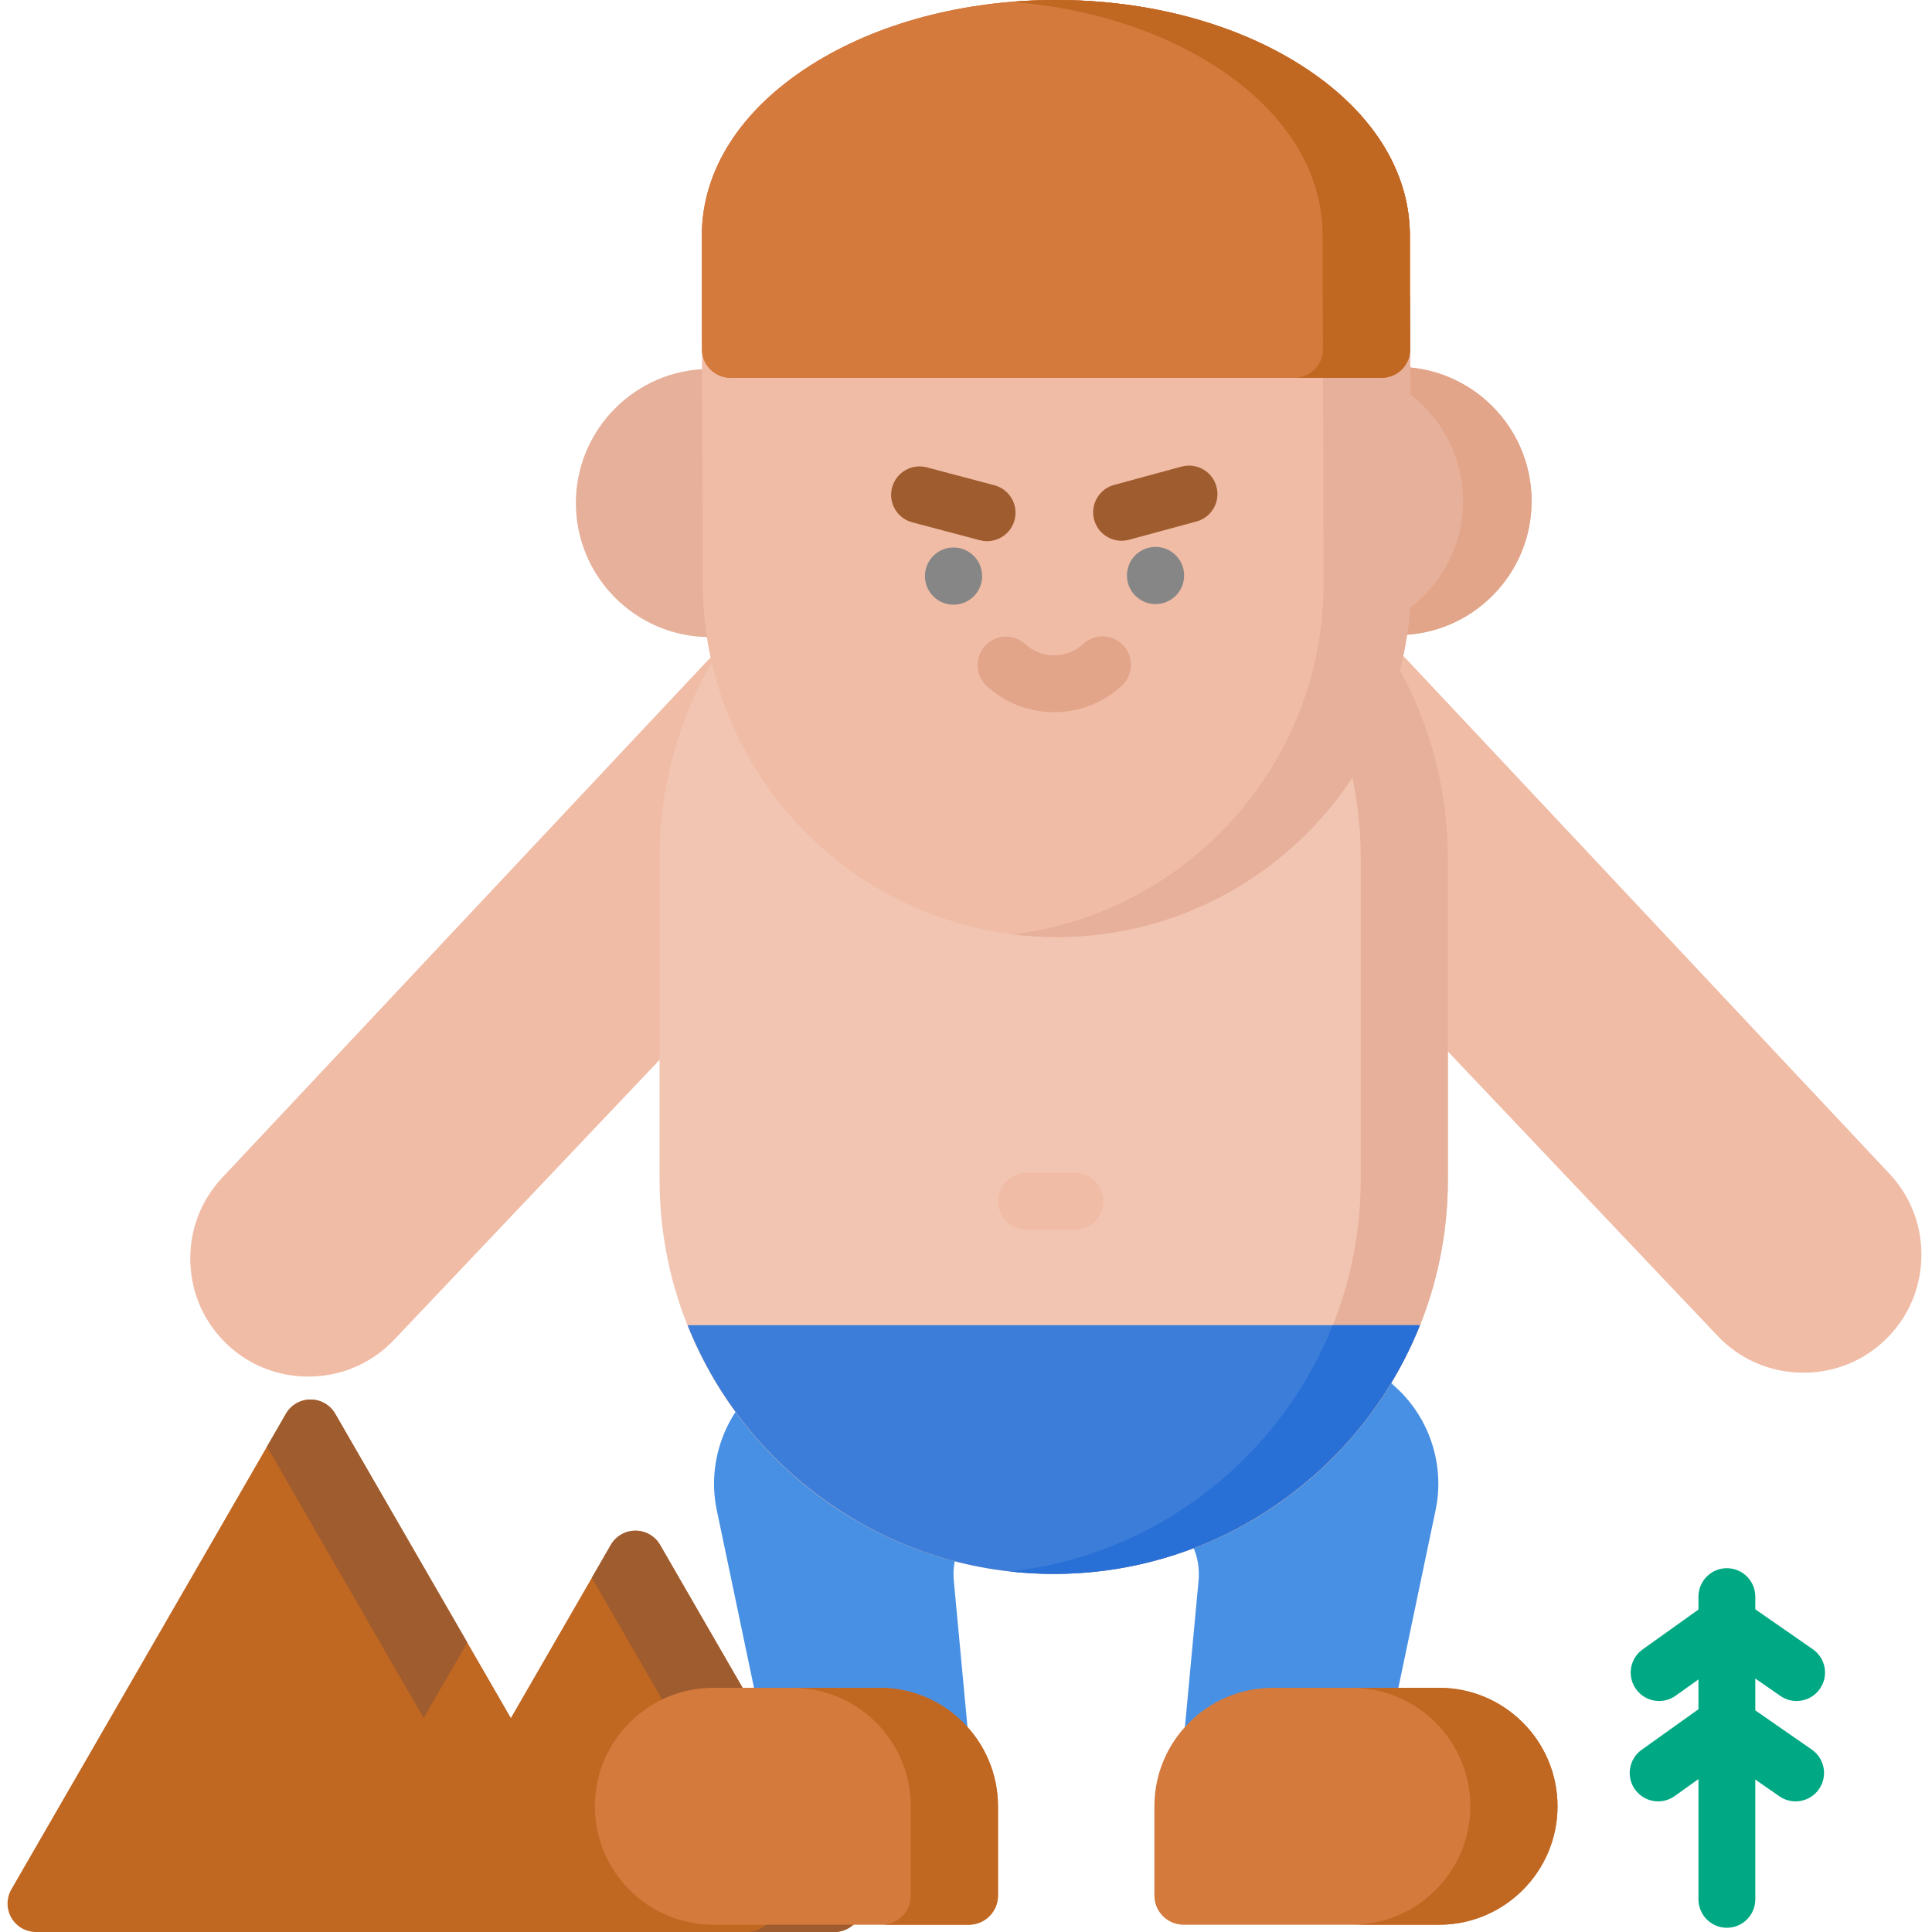 <svg height="512pt" viewBox="-2 0 512 512" width="512pt" xmlns="http://www.w3.org/2000/svg"><path d="m498.746 311.082-128.09-136.469c-3.395-3.617-7.664-6.402-12.355-8.055-2.453-.867-5.184-.406-7.215 1.227-2.031 1.625-3.078 4.188-2.77 6.773l9.145 76.375c.191 1.605.898 3.109 2.016 4.289l93.617 98.707c5.703 6.078 13.457 9.574 21.836 9.84.34.008.684.016 1.023.016 8 0 15.562-2.98 21.391-8.453 6.078-5.707 9.574-13.461 9.836-21.836.266-8.379-2.727-16.34-8.434-22.414zm0 0" fill="#f0bca6"/><path d="m204.535 168.812c-2.027-1.629-4.758-2.094-7.215-1.227-4.691 1.652-8.961 4.438-12.355 8.055l-128.09 136.469c-5.703 6.078-8.699 14.039-8.434 22.414s3.758 16.133 9.836 21.836c5.832 5.473 13.395 8.453 21.391 8.453.344 0 .684-.004 1.027-.016 8.375-.266 16.133-3.762 21.809-9.809l93.645-98.742c1.113-1.172 1.82-2.676 2.016-4.289l9.145-76.371c.309-2.586-.738-5.148-2.773-6.773zm0 0" fill="#f0bca6"/><path d="m368.117 367.848-59.562-55.047c-2.773-2.562-7.012-2.68-9.922-.27l-44.695 37.027c-1.77 1.465-2.773 3.656-2.727 5.953.047 2.297 1.137 4.445 2.965 5.84l54.43 41.496c4.984 3.797 7.609 9.793 7.027 16.035l-5.562 59.629c-.199 2.109.504 4.207 1.93 5.773 1.43 1.566 3.449 2.461 5.57 2.461h36.633c3.562 0 6.641-2.5 7.371-5.988l16.875-80.566c2.469-11.781-1.492-24.176-10.332-32.344zm0 0" fill="#4890e3"/><path d="m312.465 349.559-44.695-37.027c-2.91-2.41-7.148-2.293-9.922.27l-59.566 55.047c-8.836 8.172-12.797 20.566-10.328 32.344l16.875 80.566c.73 3.488 3.809 5.988 7.375 5.988h36.629c2.121 0 4.141-.895 5.57-2.461 1.426-1.566 2.129-3.664 1.934-5.773l-5.566-59.629c-.582-6.242 2.043-12.238 7.031-16.035l54.426-41.496c1.828-1.391 2.918-3.543 2.965-5.84s-.957-4.488-2.727-5.953zm0 0" fill="#4890e3"/><path d="m277.246 122.98c-57.594 0-104.453 46.859-104.453 104.457v85.207c0 57.598 46.859 104.457 104.453 104.457 57.598 0 104.457-46.859 104.457-104.457v-85.207c0-57.598-46.859-104.457-104.457-104.457zm0 0" fill="#f2c5b2"/><path d="m277.246 122.98c-3.902 0-7.758.223-11.551.641 52.18 5.77 92.906 50.121 92.906 103.816v85.207c0 53.691-40.727 98.047-92.906 103.812 3.793.422 7.648.645 11.551.645 57.598 0 104.457-46.859 104.457-104.457v-85.207c0-57.598-46.859-104.457-104.457-104.457zm0 0" fill="#e6b09a"/><path d="m282.883 325.867h-12.852c-4.164 0-7.535-3.375-7.535-7.535 0-4.16 3.371-7.535 7.535-7.535h12.852c4.16 0 7.531 3.375 7.531 7.535 0 4.16-3.371 7.535-7.531 7.535zm0 0" fill="#f0bca6"/><path d="m186.145 97.773c-.035 0-.074 0-.109 0-19.59.059-35.484 16.047-35.426 35.641.059 19.559 15.988 35.43 35.531 35.43h.109c19.594-.062 35.484-16.051 35.426-35.641-.055-19.559-15.988-35.43-35.531-35.43zm0 0" fill="#e6b09a"/><path d="m368.355 97.227c-.035 0-.07 0-.105 0-9.492.027-18.406 3.754-25.098 10.484-6.691 6.73-10.359 15.664-10.332 25.156.031 9.492 3.754 18.402 10.484 25.098 6.707 6.664 15.598 10.332 25.047 10.332h.109c9.492-.027 18.406-3.754 25.098-10.484s10.359-15.664 10.332-25.156c-.062-19.559-15.992-35.43-35.535-35.43zm0 0" fill="#e6b09a"/><path d="m368.355 97.227c-.035 0-.07 0-.105 0-3.074.012-6.086.418-8.98 1.18 15.168 4.012 26.41 17.828 26.461 34.25.027 9.492-3.641 18.426-10.332 25.156-4.527 4.551-10.066 7.723-16.113 9.309 2.926.77 5.965 1.176 9.066 1.176h.109c9.492-.027 18.402-3.754 25.094-10.484 6.691-6.73 10.359-15.664 10.332-25.156-.059-19.559-15.988-35.43-35.531-35.43zm0 0" fill="#e2a58a"/><path d="m225.629 500.699-52.703-91.285c-1.348-2.332-3.832-3.766-6.527-3.766-2.691 0-5.176 1.434-6.523 3.766l-26.488 45.883-46.559-80.641c-1.348-2.328-3.832-3.766-6.523-3.766-2.691 0-5.18 1.438-6.523 3.766l-72.773 126.043c-1.344 2.328-1.344 5.203 0 7.531 1.348 2.332 3.832 3.77 6.527 3.77h211.57c2.691 0 5.176-1.438 6.523-3.77 1.344-2.328 1.344-5.203 0-7.531zm0 0" fill="#c06721"/><path d="m110.281 455.297 11.555-20.008-35.008-60.633c-1.344-2.332-3.832-3.766-6.523-3.766-2.691 0-5.18 1.434-6.523 3.766l-5.027 8.707zm0 0" fill="#9f5c2e"/><path d="m225.629 500.699-52.703-91.285c-1.348-2.332-3.832-3.766-6.527-3.766-2.691 0-5.176 1.434-6.523 3.766l-5.027 8.707 47.676 82.578c1.348 2.332 1.348 5.203 0 7.535-1.344 2.332-3.832 3.766-6.523 3.766h23.105c2.691 0 5.176-1.438 6.523-3.766 1.344-2.332 1.344-5.207 0-7.535zm0 0" fill="#9f5c2e"/><path d="m379.363 447.285h-44.039c-17.312 0-31.395 14.086-31.395 31.395v23.668c0 4.262 3.465 7.727 7.727 7.727h67.707c17.312 0 31.395-14.082 31.395-31.395 0-17.309-14.082-31.395-31.395-31.395zm0 0" fill="#d47a3d"/><path d="m231.082 447.285h-44.043c-17.312 0-31.395 14.086-31.395 31.395 0 17.312 14.082 31.395 31.395 31.395h67.707c4.262 0 7.727-3.469 7.727-7.727v-23.668c0-17.309-14.082-31.395-31.391-31.395zm0 0" fill="#d47a3d"/><path d="m379.363 447.285h-23.102c17.309 0 31.395 14.086 31.395 31.395 0 17.312-14.086 31.395-31.395 31.395h23.102c17.312 0 31.395-14.082 31.395-31.395 0-17.309-14.082-31.395-31.395-31.395zm0 0" fill="#c06721"/><path d="m231.082 447.285h-23.105c17.312 0 31.395 14.086 31.395 31.395v23.668c0 4.262-3.465 7.727-7.727 7.727h23.102c4.262 0 7.727-3.465 7.727-7.727v-23.668c0-17.309-14.082-31.395-31.391-31.395zm0 0" fill="#c06721"/><path d="m180.234 351.188c.047.133.082.273.137.406 7.723 19.078 20.812 35.367 37.844 47.105 17.465 12.039 37.875 18.402 59.035 18.402 21.156 0 41.57-6.363 59.031-18.402 17.035-11.738 30.121-28.027 37.848-47.105.055-.133.09-.273.137-.406zm0 0" fill="#3c7dda"/><path d="m351.16 351.188c-.047.133-.082.273-.137.406-7.727 19.078-20.812 35.367-37.848 47.105-14.258 9.832-30.484 15.871-47.48 17.758 3.816.426 7.672.645 11.551.645 21.16 0 41.574-6.363 59.035-18.402 17.031-11.738 30.121-28.027 37.844-47.105.055-.133.094-.273.137-.406zm0 0" fill="#2970d6"/><path d="m371.66 79.16c0-.234-.016-.469-.035-.699v-16.031c0-17.27-10.238-33.297-28.832-45.125-17.539-11.16-40.617-17.305-64.98-17.305-24.367 0-47.441 6.145-64.98 17.305-18.594 11.828-28.836 27.855-28.836 45.125v16.875l.23 75.484c.152 51.641 42.215 93.547 93.824 93.547h.285c51.738-.152 93.703-42.371 93.551-94.109zm0 0" fill="#f0bca6"/><path d="m371.66 79.16c0-.234-.016-.469-.035-.699v-16.031c0-17.27-10.238-33.297-28.832-45.125-17.539-11.16-40.617-17.305-64.98-17.305-3.895 0-7.746.172-11.555.484 20.039 1.625 38.691 7.441 53.43 16.82 18.594 11.828 28.832 27.855 28.832 45.125v16.031c.023.23.035.465.035.699l.227 75.066c.145 47.926-35.859 87.68-82.289 93.398 3.789.469 7.645.711 11.559.711h.285c51.738-.152 93.703-42.371 93.547-94.109zm0 0" fill="#e6b09a"/><path d="m371.66 79.16c0-.234-.016-.469-.035-.695v-16.035c0-17.27-10.238-33.297-28.832-45.129-17.539-11.156-40.617-17.301-64.98-17.301-24.367 0-47.441 6.145-64.98 17.301-18.594 11.832-28.836 27.859-28.836 45.129v16.871l.043 13.301c.012 4.152 3.383 7.512 7.531 7.512h172.594c2.004 0 3.922-.797 5.336-2.215 1.414-1.418 2.207-3.34 2.199-5.344zm0 0" fill="#d47a3d"/><path d="m371.66 79.16c0-.234-.016-.469-.035-.695v-16.035c0-17.27-10.238-33.297-28.832-45.129-17.539-11.156-40.617-17.301-64.98-17.301-24.367 0-47.441 6.145-64.98 17.301-18.594 11.832-28.836 27.859-28.836 45.129v16.871l.043 13.301c.012 4.152 3.383 7.512 7.531 7.512h172.594c2.004 0 3.922-.797 5.336-2.215 1.414-1.418 2.207-3.34 2.199-5.344zm0 0" fill="#d47a3d"/><path d="m371.66 79.16c0-.234-.016-.469-.035-.695v-16.035c0-17.27-10.238-33.297-28.832-45.129-17.539-11.156-40.617-17.301-64.98-17.301-3.895 0-7.746.172-11.555.48 20.039 1.629 38.691 7.445 53.43 16.82 18.594 11.832 28.832 27.859 28.832 45.129v16.031c.023.23.035.465.035.699l.039 13.395c.008 2.004-.781 3.926-2.195 5.344-1.414 1.418-3.336 2.215-5.336 2.215h23.102c2.004 0 3.922-.797 5.336-2.215 1.414-1.418 2.203-3.34 2.199-5.344zm0 0" fill="#c06721"/><path d="m277.355 188.742c-6.621 0-12.953-2.461-17.836-6.93-3.07-2.809-3.281-7.574-.469-10.645 2.805-3.066 7.574-3.277 10.641-.469 2.098 1.918 4.82 2.973 7.664 2.973h.035c2.855-.008 5.582-1.078 7.676-3.02 3.055-2.824 7.816-2.645 10.648.41 2.824 3.051 2.641 7.82-.41 10.645-4.875 4.516-11.223 7.016-17.871 7.035-.023 0-.055 0-.078 0zm0 0" fill="#e2a58a"/><path d="m258.273 152.648c-.012-4.184-3.414-7.566-7.602-7.555-4.184.012-7.566 3.414-7.555 7.602.016 4.184 3.418 7.566 7.602 7.555s7.566-3.414 7.555-7.602zm0 0" fill="#868686"/><path d="m259.594 143.414c-.641 0-1.285-.086-1.934-.254l-17.898-4.738c-4.023-1.062-6.422-5.188-5.355-9.211 1.062-4.02 5.184-6.414 9.207-5.355l17.902 4.738c4.023 1.066 6.422 5.188 5.355 9.211-.895 3.375-3.941 5.609-7.277 5.609zm0 0" fill="#9f5c2e"/><path d="m311.805 152.488c-.012-4.184-3.414-7.566-7.602-7.555-4.184.012-7.566 3.414-7.555 7.602.012 4.184 3.418 7.566 7.602 7.555 4.184-.016 7.566-3.418 7.555-7.602zm0 0" fill="#868686"/><path d="m295.227 143.305c-3.316 0-6.355-2.207-7.266-5.562-1.09-4.016 1.285-8.156 5.301-9.242l17.871-4.848c4.012-1.09 8.152 1.285 9.242 5.301s-1.285 8.156-5.301 9.242l-17.871 4.844c-.66.18-1.324.266-1.977.266zm0 0" fill="#9f5c2e"/><path d="m478.152 463.66-14.977-10.391v-8.441l6.648 4.613c1.309.906 2.805 1.344 4.285 1.344 2.387 0 4.734-1.133 6.199-3.242 2.371-3.418 1.523-8.109-1.895-10.484l-15.238-10.574v-3.359c0-4.16-3.371-7.535-7.535-7.535-4.16 0-7.531 3.375-7.531 7.535v3.426l-14.801 10.566c-3.387 2.418-4.168 7.125-1.75 10.508 2.414 3.391 7.121 4.172 10.508 1.754l6.043-4.312v7.898l-15.059 10.754c-3.387 2.418-4.172 7.121-1.754 10.508 2.418 3.387 7.121 4.168 10.508 1.754l6.305-4.5v31.863c0 4.16 3.371 7.535 7.535 7.535 4.16 0 7.531-3.375 7.531-7.535v-31.738l6.387 4.434c1.309.906 2.809 1.344 4.289 1.344 2.387 0 4.734-1.133 6.195-3.242 2.371-3.414 1.523-8.109-1.895-10.48zm0 0" fill="#00a983"/></svg>